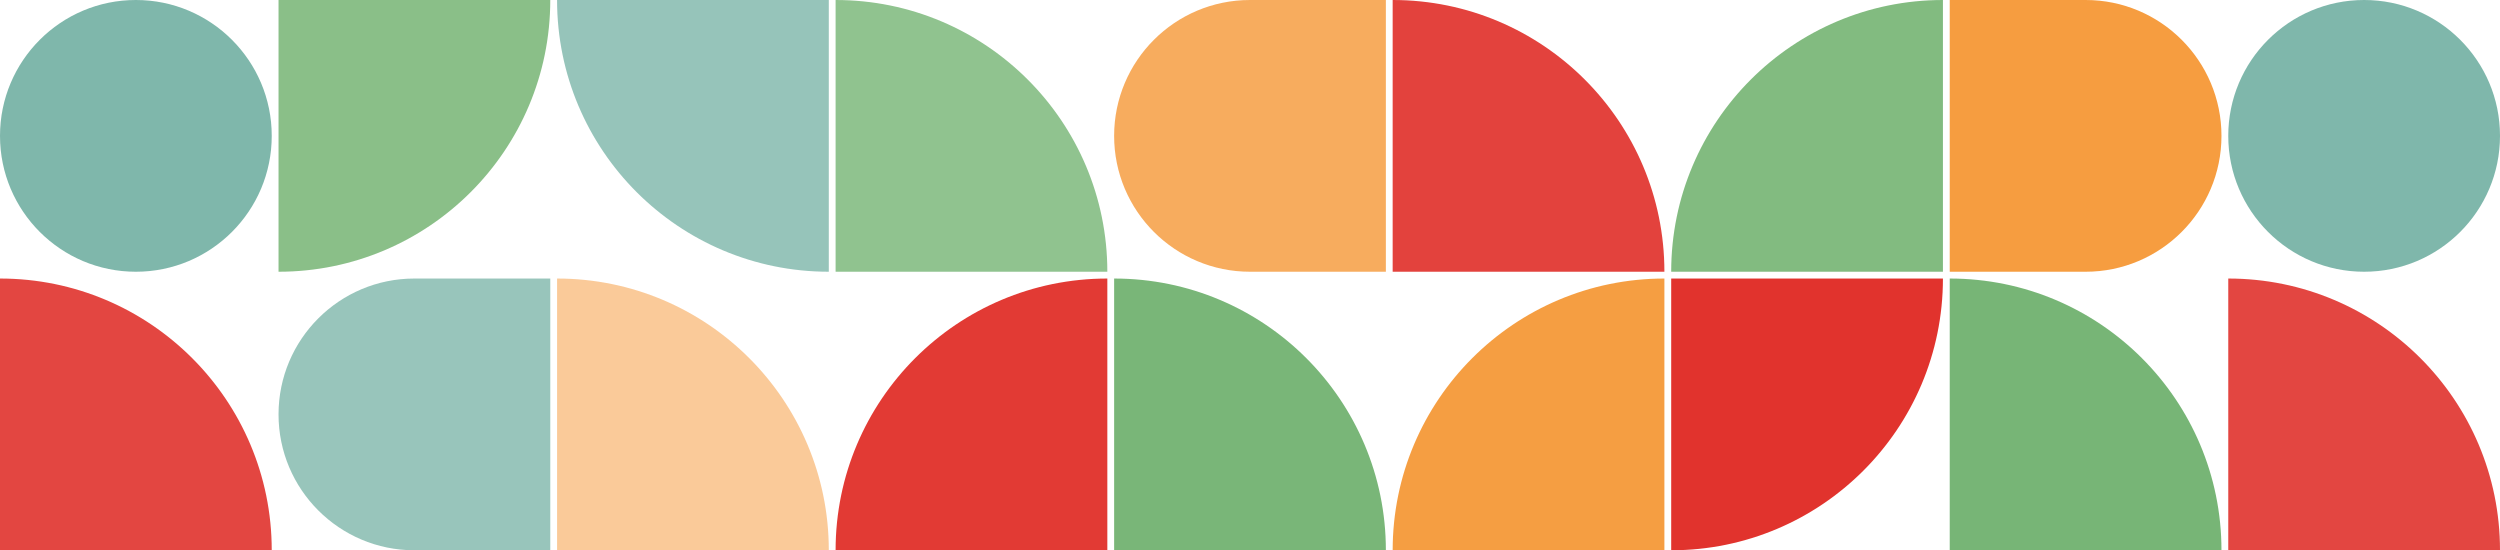 <svg width="736" height="162" viewBox="0 0 736 162" fill="none" xmlns="http://www.w3.org/2000/svg">
<circle opacity="0.56" cx="40" cy="40" r="40" fill="#1B7F69"/>
<circle opacity="0.56" cx="696" cy="40" r="40" fill="#1B7F69"/>
<path opacity="0.75" d="M574 0H614C636.091 0 654 17.909 654 40V40C654 62.091 636.091 80 614 80H574V0Z" fill="#F27C00"/>
<path opacity="0.45" d="M162 162L122 162C99.909 162 82 144.091 82 122V122C82 99.909 99.909 82 122 82L162 82L162 162Z" fill="#1B7F69"/>
<path opacity="0.63" d="M408 80L368 80C345.909 80 328 62.091 328 40V40C328 17.909 345.909 -5.4282e-06 368 -3.49691e-06L408 0L408 80Z" fill="#F27C00"/>
<path opacity="0.66" d="M82 0H162V0C162 44.183 126.183 80 82 80V80V0Z" fill="#4D9E4B"/>
<path opacity="0.97" d="M492 82H572V82C572 126.183 536.183 162 492 162V162V82Z" fill="#E02E28"/>
<path opacity="0.46" d="M244 0L244 80V80C199.817 80 164 44.183 164 -3.49691e-06V-3.49691e-06L244 0Z" fill="#1B7F69"/>
<path opacity="0.94" d="M326 162L246 162V162C246 117.817 281.817 82 326 82V82L326 162Z" fill="#E02E28"/>
<path opacity="0.74" d="M490 162L410 162V162C410 117.817 445.817 82 490 82V82L490 162Z" fill="#F27C00"/>
<path opacity="0.7" d="M572 80L492 80V80C492 35.817 527.817 -3.86258e-06 572 0V0L572 80Z" fill="#4D9E4B"/>
<path opacity="0.88" d="M0 162L1.11257e-05 82V82C44.183 82 80 117.817 80 162V162L0 162Z" fill="#E02E28"/>
<path opacity="0.88" d="M656 162L656 82V82C700.183 82 736 117.817 736 162V162L656 162Z" fill="#E02E28"/>
<path opacity="0.4" d="M164 162L164 82V82C208.183 82 244 117.817 244 162V162L164 162Z" fill="#F27C00"/>
<path opacity="0.62" d="M246 80L246 0V0C290.183 6.14454e-06 326 35.817 326 80V80L246 80Z" fill="#4D9E4B"/>
<path opacity="0.75" d="M328 162L328 82V82C372.183 82 408 117.817 408 162V162L328 162Z" fill="#4D9E4B"/>
<path opacity="0.9" d="M410 80L410 0V0C454.183 6.14454e-06 490 35.817 490 80V80L410 80Z" fill="#E02E28"/>
<path opacity="0.76" d="M574 162L574 82V82C618.183 82 654 117.817 654 162V162L574 162Z" fill="#4D9E4B"/>
</svg>
